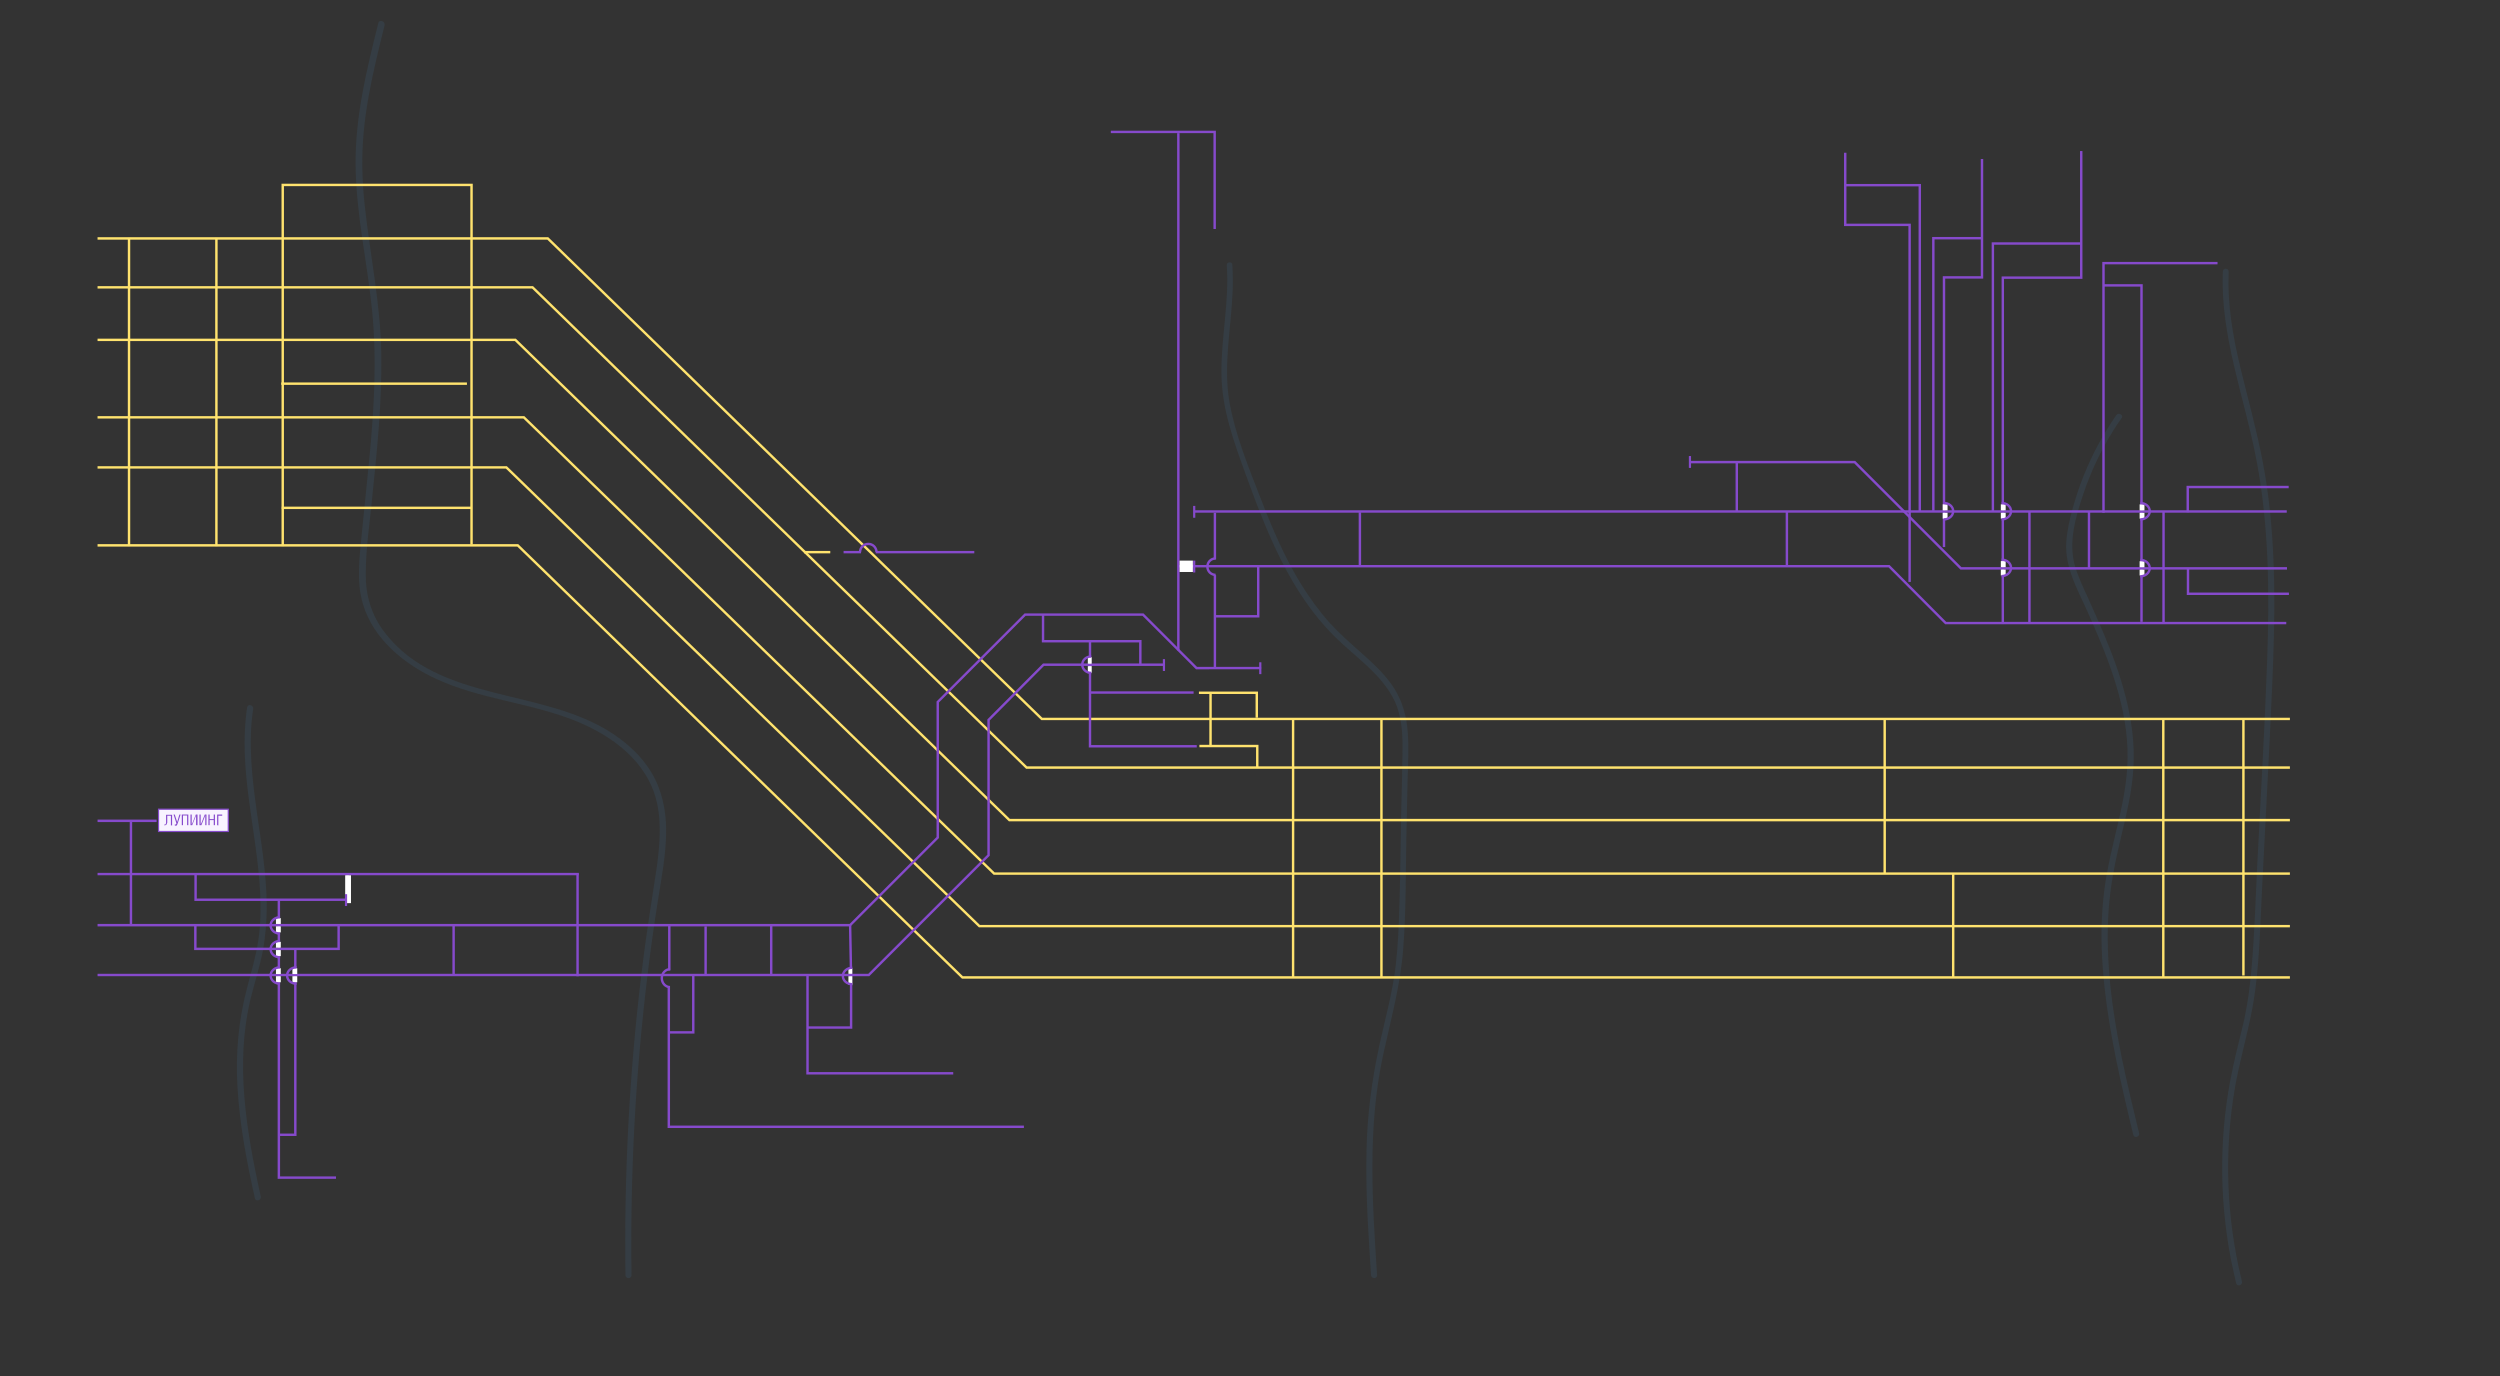 <?xml version="1.0" encoding="utf-8"?>
<!-- Generator: Adobe Illustrator 25.2.3, SVG Export Plug-In . SVG Version: 6.00 Build 0)  -->
<svg version="1.1" id="Layer_1" xmlns="http://www.w3.org/2000/svg" xmlns:xlink="http://www.w3.org/1999/xlink" x="0px" y="0px"
	 viewBox="0 0 1032.8 568.6" style="enable-background:new 0 0 1032.8 568.6;" xml:space="preserve">
<rect x="0" y="0" width="1032.8" height="568.6" fill="#333333" stroke="none"/>
<style type="text/css">
	.st0{fill:none;stroke:#864ACC;stroke-miterlimit:10;}
	.st1{opacity:0.1;}
	.st2{fill:#459CDE;}
	.st3{clip-path:url(#SVGID_2_);fill:none;stroke:#FFE36E;stroke-miterlimit:10;}
	.st4{clip-path:url(#SVGID_4_);fill:none;stroke:#FFE36E;stroke-miterlimit:10;}
	.st5{clip-path:url(#SVGID_6_);fill:none;stroke:#FFE36E;stroke-miterlimit:10;}
	.st6{clip-path:url(#SVGID_8_);fill:none;stroke:#FFE36E;stroke-miterlimit:10;}
	.st7{clip-path:url(#SVGID_10_);fill:none;stroke:#FFE36E;stroke-miterlimit:10;}
	.st8{clip-path:url(#SVGID_12_);fill:none;stroke:#FFE36E;stroke-miterlimit:10;}
	.st9{clip-path:url(#SVGID_14_);fill:none;stroke:#FFE36E;stroke-miterlimit:10;}
	.st10{clip-path:url(#SVGID_16_);fill:none;stroke:#FFE36E;stroke-miterlimit:10;}
	.st11{clip-path:url(#SVGID_18_);fill:none;stroke:#FFE36E;stroke-miterlimit:10;}
	.st12{clip-path:url(#SVGID_20_);fill:none;stroke:#FFE36E;stroke-miterlimit:10;}
	.st13{clip-path:url(#SVGID_22_);fill:none;stroke:#864ACC;stroke-miterlimit:10;}
	.st14{clip-path:url(#SVGID_24_);fill:none;stroke:#864ACC;stroke-miterlimit:10;}
	.st15{clip-path:url(#SVGID_26_);fill:none;stroke:#864ACC;stroke-miterlimit:10;}
	.st16{clip-path:url(#SVGID_28_);fill:none;stroke:#864ACC;stroke-miterlimit:10;}
	.st17{clip-path:url(#SVGID_30_);fill:none;stroke:#864ACC;stroke-miterlimit:10;}
	.st18{clip-path:url(#SVGID_32_);fill:none;stroke:#864ACC;stroke-miterlimit:10;}
	.st19{clip-path:url(#SVGID_32_);fill:#FFFFFF;}
	.st20{clip-path:url(#SVGID_34_);fill:none;stroke:#864ACC;stroke-miterlimit:10;}
	.st21{clip-path:url(#SVGID_36_);fill:none;stroke:#864ACC;stroke-miterlimit:10;}
	.st22{clip-path:url(#SVGID_38_);fill:none;stroke:#864ACC;stroke-miterlimit:10;}
	.st23{clip-path:url(#SVGID_40_);fill:none;stroke:#864ACC;stroke-miterlimit:10;}
	.st24{clip-path:url(#SVGID_44_);fill:none;stroke:#864ACC;stroke-miterlimit:10;}
	.st25{clip-path:url(#SVGID_46_);fill:none;stroke:#864ACC;stroke-miterlimit:10;}
	.st26{clip-path:url(#SVGID_48_);fill:none;stroke:#864ACC;stroke-miterlimit:10;}
	.st27{clip-path:url(#SVGID_50_);fill:none;stroke:#864ACC;stroke-miterlimit:10;}
	.st28{clip-path:url(#SVGID_52_);fill:none;stroke:#864ACC;stroke-miterlimit:10;}
	.st29{clip-path:url(#SVGID_54_);fill:none;stroke:#864ACC;stroke-miterlimit:10;}
	.st30{clip-path:url(#SVGID_56_);fill:none;stroke:#864ACC;stroke-miterlimit:10;}
	.st31{clip-path:url(#SVGID_60_);fill:none;stroke:#864ACC;stroke-miterlimit:10;}
	.st32{clip-path:url(#SVGID_62_);fill:none;stroke:#864ACC;stroke-miterlimit:10;}
	.st33{clip-path:url(#SVGID_64_);fill:none;stroke:#864ACC;stroke-miterlimit:10;}
	.st34{clip-path:url(#SVGID_66_);fill:none;stroke:#FFE36E;stroke-miterlimit:10;}
	.st35{clip-path:url(#SVGID_68_);fill:none;stroke:#864ACC;stroke-miterlimit:10;}
	.st36{clip-path:url(#SVGID_70_);fill:none;stroke:#864ACC;stroke-miterlimit:10;}
	.st37{clip-path:url(#SVGID_72_);fill:none;stroke:#864ACC;stroke-miterlimit:10;}
	.st38{clip-path:url(#SVGID_74_);fill:none;stroke:#FFE36E;stroke-miterlimit:10;}
	.st39{clip-path:url(#SVGID_76_);fill:none;stroke:#FFE36E;stroke-miterlimit:10;}
	.st40{clip-path:url(#SVGID_78_);fill:none;stroke:#FFE36E;stroke-miterlimit:10;}
	.st41{clip-path:url(#SVGID_80_);fill:none;stroke:#FFE36E;stroke-miterlimit:10;}
	.st42{clip-path:url(#SVGID_82_);fill:none;stroke:#FFE36E;stroke-miterlimit:10;}
	.st43{clip-path:url(#SVGID_84_);fill:none;stroke:#864ACC;stroke-miterlimit:10;}
	.st44{clip-path:url(#SVGID_86_);fill:none;stroke:#864ACC;stroke-miterlimit:10;}
	.st45{clip-path:url(#SVGID_88_);fill:none;stroke:#864ACC;stroke-miterlimit:10;}
	.st46{clip-path:url(#SVGID_90_);fill:none;stroke:#864ACC;stroke-miterlimit:10;}
	.st47{clip-path:url(#SVGID_92_);fill:none;stroke:#864ACC;stroke-miterlimit:10;}
	.st48{clip-path:url(#SVGID_94_);fill:none;stroke:#864ACC;stroke-miterlimit:10;}
	.st49{clip-path:url(#SVGID_96_);fill:none;stroke:#864ACC;stroke-miterlimit:10;}
	.st50{clip-path:url(#SVGID_98_);fill:none;stroke:#864ACC;stroke-miterlimit:10;}
	.st51{clip-path:url(#SVGID_100_);fill:none;stroke:#864ACC;stroke-miterlimit:10;}
	.st52{clip-path:url(#SVGID_102_);fill:none;stroke:#864ACC;stroke-miterlimit:10;}
	.st53{clip-path:url(#SVGID_104_);fill:none;stroke:#864ACC;stroke-miterlimit:10;}
	.st54{clip-path:url(#SVGID_106_);fill:none;stroke:#864ACC;stroke-miterlimit:10;}
	.st55{clip-path:url(#SVGID_108_);fill:none;stroke:#864ACC;stroke-miterlimit:10;}
	.st56{clip-path:url(#SVGID_110_);fill:none;stroke:#864ACC;stroke-miterlimit:10;}
	.st57{clip-path:url(#SVGID_112_);fill:none;stroke:#864ACC;stroke-miterlimit:10;}
	.st58{clip-path:url(#SVGID_114_);fill:none;stroke:#864ACC;stroke-miterlimit:10;}
	.st59{clip-path:url(#SVGID_116_);fill:none;stroke:#864ACC;stroke-miterlimit:10;}
	.st60{clip-path:url(#SVGID_118_);}
	.st61{clip-path:url(#SVGID_120_);fill:#FFFFFF;}
	.st62{clip-path:url(#SVGID_120_);fill:none;stroke:#864ACC;stroke-miterlimit:10;}
	.st63{clip-path:url(#SVGID_122_);fill:none;stroke:#864ACC;stroke-miterlimit:10;}
	.st64{clip-path:url(#SVGID_124_);fill:none;stroke:#864ACC;stroke-miterlimit:10;}
	.st65{clip-path:url(#SVGID_126_);fill:none;stroke:#FFE36E;stroke-miterlimit:10;}
	.st66{clip-path:url(#SVGID_128_);fill:none;stroke:#FFE36E;stroke-miterlimit:10;}
	.st67{clip-path:url(#SVGID_130_);fill:none;stroke:#FFE36E;stroke-miterlimit:10;}
	.st68{clip-path:url(#SVGID_132_);fill:none;stroke:#FFE36E;stroke-miterlimit:10;}
	.st69{clip-path:url(#SVGID_134_);fill:#FFFFFF;}
	.st70{clip-path:url(#SVGID_134_);fill:none;stroke:#864ACC;stroke-miterlimit:10;}
	.st71{fill:none;stroke:#FFE36E;stroke-miterlimit:10;}
	.st72{fill:#FFFFFF;}
	.st73{fill:#F8F3FF;}
	.st74{fill:none;stroke:#864ACC;stroke-width:0.5;stroke-miterlimit:10;}
	.st75{fill:#864ACC;}
</style>
<rect x="370.4" y="239.2" transform="matrix(6.123234e-17 -1 1 6.123234e-17 142.699 621.008)" class="st0" width="23" height="0"/>
<rect x="463.2" y="188.7" transform="matrix(6.123234e-17 -1 1 6.123234e-17 285.978 663.344)" class="st0" width="23" height="0"/>
<g class="st1">
	<g>
		<g>
			<path class="st2" d="M102.1,292.2c-3.9,25.9,4.2,51.3,5.4,77c0.3,6.4,0.2,12.9-0.8,19.3c-1,6.8-3,13.3-4.7,19.9
				c-3.5,13.3-4.7,26.9-3.9,40.6c0.9,15.5,3.8,30.9,7.2,46c0.3,1.6,2.8,0.9,2.4-0.7c-5.8-26.6-10.7-54.6-4.2-81.6
				c1.6-6.5,3.7-12.9,5-19.5c1.2-6.3,1.7-12.7,1.7-19.1c-0.1-12.8-2.2-25.4-4-38c-2-14.3-3.8-28.9-1.6-43.3
				C104.8,291.3,102.4,290.6,102.1,292.2L102.1,292.2z"/>
		</g>
	</g>
	<g>
		<g>
			<path class="st2" d="M156.3,9.5c-4.8,19.2-9.6,38.7-9.4,58.7c0.2,20.2,4.8,39.9,6.8,59.9c2.1,20.7,0.8,41.5-1.2,62.2
				c-1,10.3-2.1,20.6-3.1,30.9c-0.9,9.3-2.2,19.1,0.5,28.2c4.3,14.7,17.3,25.2,30.8,31.3c17.2,7.8,36.3,9.5,53.9,15.9
				c15.2,5.5,30.7,15.5,35.9,31.7c3,9.5,2.2,19.7,0.9,29.5c-1.5,10.2-3.2,20.4-4.6,30.6c-5.6,40.8-8.4,82-8.5,123.1
				c0,5.1,0,10.2,0.1,15.3c0,1.6,2.5,1.6,2.5,0c-0.6-41.4,1.6-82.8,6.6-123.9c1.2-10.3,2.7-20.6,4.3-30.9c1.5-9.5,3.4-19.1,3.4-28.8
				c0-8.4-1.7-16.8-6.1-24.1c-3.9-6.5-9.5-11.7-15.8-15.9c-28.8-19.2-71.7-12.6-94.3-41.8c-5.5-7.1-8-15.4-7.9-24.3
				c0-10,1.5-20,2.5-29.9c2.1-20.5,4.3-41.1,3.9-61.8c-0.4-20.3-4.6-40.1-6.8-60.3c-1.1-10-1.4-20-0.5-30
				c0.9-10.2,2.9-20.3,5.2-30.3c1.1-4.8,2.3-9.6,3.5-14.4C159.1,8.6,156.6,8,156.3,9.5L156.3,9.5z"/>
		</g>
	</g>
	<g>
		<g>
			<path class="st2" d="M506.8,109.6c1.1,15.1-2.4,30-2.2,45c0.2,14.6,5.2,28.1,10.1,41.6c8.7,23.9,18.4,48.8,36.9,67
				c8.4,8.3,19.2,15.3,24.5,26.3c3.2,6.7,3.4,14.3,3.3,21.6c-0.1,7.7-0.3,15.3-0.5,23c-0.3,15.5-0.4,31-1,46.5
				c-0.3,7.8-0.8,15.7-2,23.4c-1.2,7.4-3,14.6-4.7,21.9c-3.5,14.6-5.8,29.2-6.5,44.2c-0.6,15.2,0,30.3,1,45.5
				c0.2,3.8,0.5,7.5,0.7,11.2c0.1,1.6,2.6,1.6,2.5,0c-2-30.3-4-61,2.5-91c3.2-14.7,7.2-28.9,8.3-44c1.2-15.4,1-30.8,1.3-46.2
				c0.2-7.7,0.3-15.5,0.5-23.2c0.2-7.5,0.7-15.1-0.2-22.6c-0.8-6.3-2.9-12.2-6.6-17.3c-3.4-4.7-7.7-8.7-12-12.5
				c-4.6-4.1-9.2-8.1-13.3-12.6c-4.4-4.9-8.3-10.3-11.8-15.9c-6.9-11.2-12.1-23.4-16.8-35.6c-5-12.9-10.5-26.2-12.9-39.9
				c-2.6-15.1,0.7-30.2,1.3-45.3c0.2-3.7,0.1-7.4-0.1-11.2C509.2,108,506.7,108,506.8,109.6L506.8,109.6z"/>
		</g>
	</g>
	<g>
		<g>
			<path class="st2" d="M874.3,171.5c-5.4,7.7-9.9,16.1-13.4,24.8c-1.8,4.4-3.3,9-4.6,13.6c-1.3,4.7-2.4,9.5-2.7,14.4
				c-0.5,9.9,4.4,18.8,8.4,27.5c4.1,9.2,8.1,18.4,11.2,28c3.1,9.5,5.3,19.3,5.7,29.3c0.4,10.1-1.3,19.9-3.6,29.7
				c-2.3,10-4.9,19.8-6.1,30c-1.2,10.3-1.3,20.6-0.5,31c1.5,20.8,6,41.2,10.8,61.5c0.6,2.5,1.2,5,1.8,7.5c0.4,1.6,2.8,0.9,2.4-0.7
				c-4.9-20.2-9.8-40.5-11.9-61.2c-1-10.2-1.4-20.5-0.7-30.7c0.7-10.3,2.7-20.2,5.1-30.2c2.3-9.6,4.7-19.4,5.2-29.3
				c0.5-9.6-0.8-19.3-3.2-28.7c-2.4-9.4-5.8-18.5-9.6-27.4c-1.9-4.5-4-9.1-6-13.6c-2-4.4-4.2-8.9-5.5-13.6
				c-2.6-9.6,0.4-19.9,3.5-29.1c3-9,7-17.6,12-25.7c1.2-2,2.5-4,3.9-5.9C877.4,171.4,875.2,170.2,874.3,171.5L874.3,171.5z"/>
		</g>
	</g>
	<g>
		<g>
			<path class="st2" d="M918.3,112.2c-1.1,26.7,9,52,13.9,77.9c5.2,27.3,5.4,55.3,4.4,83c-1,28.2-2.7,56.4-4.1,84.5
				c-0.7,14-1.1,28.1-2.3,42c-0.6,7.1-1.5,14.2-3,21.3c-1.5,6.7-3.3,13.2-4.7,19.9c-5.7,26-5.9,53.1-0.9,79.3
				c0.7,3.3,1.4,6.7,2.2,10c0.4,1.6,2.8,0.9,2.4-0.7c-6.5-26.3-7.5-53.9-2.8-80.6c2.4-13.4,6.6-26.4,8.3-39.9
				c1.8-13.8,2.1-27.8,2.8-41.7c1.4-28.1,3-56.3,4.2-84.4c1.2-27.3,1.7-54.7-2.2-81.8c-1.9-13.3-5.2-26.3-8.5-39.3
				c-3.3-12.9-6.5-26-7.2-39.3c-0.2-3.3-0.2-6.7-0.1-10.1C920.8,110.6,918.3,110.6,918.3,112.2L918.3,112.2z"/>
		</g>
	</g>
</g>
<g id="LINES2">
	<g>
		<g>
			<defs>
				<rect id="SVGID_1_" x="40.3" y="56.6" width="905.7" height="442.6"/>
			</defs>
			<clipPath id="SVGID_2_">
				<use xlink:href="#SVGID_1_"  style="overflow:visible;"/>
			</clipPath>
			<polyline class="st3" points="40.3,98.5 226.3,98.5 430.4,297 946.1,297 			"/>
		</g>
		<g>
			<defs>
				<rect id="SVGID_3_" x="40.3" y="56.6" width="905.7" height="442.6"/>
			</defs>
			<clipPath id="SVGID_4_">
				<use xlink:href="#SVGID_3_"  style="overflow:visible;"/>
			</clipPath>
			<polyline class="st4" points="34,118.7 220,118.7 424.1,317.1 951,317.1 			"/>
		</g>
		<g>
			<defs>
				<rect id="SVGID_5_" x="40.3" y="56.6" width="905.7" height="442.6"/>
			</defs>
			<clipPath id="SVGID_6_">
				<use xlink:href="#SVGID_5_"  style="overflow:visible;"/>
			</clipPath>
			<polyline class="st5" points="26.9,140.4 212.9,140.4 417,338.8 948.8,338.8 			"/>
		</g>
		<g>
			<defs>
				<rect id="SVGID_7_" x="40.3" y="56.6" width="905.7" height="442.6"/>
			</defs>
			<clipPath id="SVGID_8_">
				<use xlink:href="#SVGID_7_"  style="overflow:visible;"/>
			</clipPath>
			<polyline class="st6" points="30.5,172.4 216.4,172.4 410.7,360.9 950.8,360.9 			"/>
		</g>
		<g>
			<defs>
				<rect id="SVGID_9_" x="40.3" y="56.6" width="905.7" height="442.6"/>
			</defs>
			<clipPath id="SVGID_10_">
				<use xlink:href="#SVGID_9_"  style="overflow:visible;"/>
			</clipPath>
			<polyline class="st7" points="23.2,193.1 209.2,193.1 404.6,382.6 950.7,382.6 			"/>
		</g>
		<g>
			<defs>
				<rect id="SVGID_11_" x="40.3" y="56.6" width="905.7" height="442.6"/>
			</defs>
			<clipPath id="SVGID_12_">
				<use xlink:href="#SVGID_11_"  style="overflow:visible;"/>
			</clipPath>
			<polyline class="st8" points="27.9,225.3 213.9,225.3 397.6,403.8 950.6,403.8 			"/>
		</g>
		<g>
			<defs>
				<rect id="SVGID_13_" x="40.3" y="56.6" width="905.7" height="442.6"/>
			</defs>
			<clipPath id="SVGID_14_">
				<use xlink:href="#SVGID_13_"  style="overflow:visible;"/>
			</clipPath>
			<line class="st9" x1="116.4" y1="209.8" x2="195" y2="209.8"/>
		</g>
		<g>
			<defs>
				<rect id="SVGID_15_" x="40.3" y="56.6" width="905.7" height="442.6"/>
			</defs>
			<clipPath id="SVGID_16_">
				<use xlink:href="#SVGID_15_"  style="overflow:visible;"/>
			</clipPath>
			<line class="st10" x1="53.3" y1="98.3" x2="53.3" y2="225.6"/>
		</g>
		<g>
			<defs>
				<rect id="SVGID_17_" x="40.3" y="56.6" width="905.7" height="442.6"/>
			</defs>
			<clipPath id="SVGID_18_">
				<use xlink:href="#SVGID_17_"  style="overflow:visible;"/>
			</clipPath>
			<line class="st11" x1="89.4" y1="98.3" x2="89.4" y2="225.6"/>
		</g>
		<g>
			<defs>
				<rect id="SVGID_19_" x="40.3" y="56.6" width="905.7" height="442.6"/>
			</defs>
			<clipPath id="SVGID_20_">
				<use xlink:href="#SVGID_19_"  style="overflow:visible;"/>
			</clipPath>
			<polyline class="st12" points="116.8,225.6 116.8,98.3 116.8,76.4 194.8,76.4 194.8,225 			"/>
		</g>
		<g>
			<defs>
				<rect id="SVGID_21_" x="40.3" y="56.6" width="905.7" height="442.6"/>
			</defs>
			<clipPath id="SVGID_22_">
				<use xlink:href="#SVGID_21_"  style="overflow:visible;"/>
			</clipPath>
			<path class="st13" d="M35.1,339.1c9.9,0,19.7,0,29.6,0"/>
		</g>
		<g>
			<defs>
				<rect id="SVGID_23_" x="40.3" y="56.6" width="905.7" height="442.6"/>
			</defs>
			<clipPath id="SVGID_24_">
				<use xlink:href="#SVGID_23_"  style="overflow:visible;"/>
			</clipPath>
			<path class="st14" d="M33.4,361.1c68.6,0,137.2,0,205.7,0"/>
		</g>
		<g>
			<defs>
				<rect id="SVGID_25_" x="40.3" y="56.6" width="905.7" height="442.6"/>
			</defs>
			<clipPath id="SVGID_26_">
				<use xlink:href="#SVGID_25_"  style="overflow:visible;"/>
			</clipPath>
			<path class="st15" d="M33.2,382.2c106,0,212,0,318,0l36.2-36.2v-56l36.1-36.1h48.7l22.1,22.1H521"/>
		</g>
		<g>
			<defs>
				<rect id="SVGID_27_" x="40.3" y="56.6" width="905.7" height="442.6"/>
			</defs>
			<clipPath id="SVGID_28_">
				<use xlink:href="#SVGID_27_"  style="overflow:visible;"/>
			</clipPath>
			<polyline class="st16" points="35.9,402.8 358.9,402.8 408.4,353.3 408.4,297.4 431.1,274.6 481.1,274.6 			"/>
		</g>
		<g>
			<defs>
				<rect id="SVGID_29_" x="40.3" y="56.6" width="905.7" height="442.6"/>
			</defs>
			<clipPath id="SVGID_30_">
				<use xlink:href="#SVGID_29_"  style="overflow:visible;"/>
			</clipPath>
			<line class="st17" x1="54.1" y1="339.1" x2="54.1" y2="382.2"/>
		</g>
		<g>
			<defs>
				<rect id="SVGID_31_" x="40.3" y="56.6" width="905.7" height="442.6"/>
			</defs>
			<clipPath id="SVGID_32_">
				<use xlink:href="#SVGID_31_"  style="overflow:visible;"/>
			</clipPath>
			<polyline class="st18" points="80.8,361.2 80.8,371.7 143.6,371.7 143.6,361.3 			"/>
			<rect x="142.6" y="361.6" class="st19" width="2.4" height="11.5"/>
		</g>
		<g>
			<defs>
				<rect id="SVGID_33_" x="40.3" y="56.6" width="905.7" height="442.6"/>
			</defs>
			<clipPath id="SVGID_34_">
				<use xlink:href="#SVGID_33_"  style="overflow:visible;"/>
			</clipPath>
			<polyline class="st20" points="80.7,382.2 80.7,392 139.9,392 139.9,382.3 			"/>
		</g>
		<g>
			<defs>
				<rect id="SVGID_35_" x="40.3" y="56.6" width="905.7" height="442.6"/>
			</defs>
			<clipPath id="SVGID_36_">
				<use xlink:href="#SVGID_35_"  style="overflow:visible;"/>
			</clipPath>
			<polyline class="st21" points="115.2,371.7 115.2,486.5 138.8,486.5 			"/>
		</g>
		<g>
			<defs>
				<rect id="SVGID_37_" x="40.3" y="56.6" width="905.7" height="442.6"/>
			</defs>
			<clipPath id="SVGID_38_">
				<use xlink:href="#SVGID_37_"  style="overflow:visible;"/>
			</clipPath>
			<polyline class="st22" points="122,392.1 122,468.8 115.4,468.8 			"/>
		</g>
		<g>
			<defs>
				<rect id="SVGID_39_" x="40.3" y="56.6" width="905.7" height="442.6"/>
			</defs>
			<clipPath id="SVGID_40_">
				<use xlink:href="#SVGID_39_"  style="overflow:visible;"/>
			</clipPath>
			<line class="st23" x1="187.4" y1="382" x2="187.4" y2="402.8"/>
		</g>
		<g>
			<defs>
				<rect id="SVGID_41_" x="40.3" y="56.6" width="905.7" height="442.6"/>
			</defs>
			<clipPath id="SVGID_42_">
				<use xlink:href="#SVGID_41_"  style="overflow:visible;"/>
			</clipPath>
		</g>
		<g>
			<defs>
				<rect id="SVGID_43_" x="40.3" y="56.6" width="905.7" height="442.6"/>
			</defs>
			<clipPath id="SVGID_44_">
				<use xlink:href="#SVGID_43_"  style="overflow:visible;"/>
			</clipPath>
			<line class="st24" x1="238.6" y1="360.8" x2="238.6" y2="403.3"/>
		</g>
		<g>
			<defs>
				<rect id="SVGID_45_" x="40.3" y="56.6" width="905.7" height="442.6"/>
			</defs>
			<clipPath id="SVGID_46_">
				<use xlink:href="#SVGID_45_"  style="overflow:visible;"/>
			</clipPath>
			<line class="st25" x1="276.5" y1="382" x2="276.5" y2="400.9"/>
		</g>
		<g>
			<defs>
				<rect id="SVGID_47_" x="40.3" y="56.6" width="905.7" height="442.6"/>
			</defs>
			<clipPath id="SVGID_48_">
				<use xlink:href="#SVGID_47_"  style="overflow:visible;"/>
			</clipPath>
			<line class="st26" x1="291.5" y1="382.7" x2="291.5" y2="403.2"/>
		</g>
		<g>
			<defs>
				<rect id="SVGID_49_" x="40.3" y="56.6" width="905.7" height="442.6"/>
			</defs>
			<clipPath id="SVGID_50_">
				<use xlink:href="#SVGID_49_"  style="overflow:visible;"/>
			</clipPath>
			<line class="st27" x1="318.6" y1="382.1" x2="318.6" y2="403.2"/>
		</g>
		<g>
			<defs>
				<rect id="SVGID_51_" x="40.3" y="56.6" width="905.7" height="442.6"/>
			</defs>
			<clipPath id="SVGID_52_">
				<use xlink:href="#SVGID_51_"  style="overflow:visible;"/>
			</clipPath>
			<polyline class="st28" points="333.6,402.6 333.6,443.4 393.8,443.4 			"/>
		</g>
		<g>
			<defs>
				<rect id="SVGID_53_" x="40.3" y="56.6" width="905.7" height="442.6"/>
			</defs>
			<clipPath id="SVGID_54_">
				<use xlink:href="#SVGID_53_"  style="overflow:visible;"/>
			</clipPath>
			<polyline class="st29" points="276.3,407.9 276.3,465.5 423,465.5 			"/>
		</g>
		<g>
			<defs>
				<rect id="SVGID_55_" x="40.3" y="56.6" width="905.7" height="442.6"/>
			</defs>
			<clipPath id="SVGID_56_">
				<use xlink:href="#SVGID_55_"  style="overflow:visible;"/>
			</clipPath>
			<polyline class="st30" points="286.4,402.8 286.4,426.5 276.1,426.5 			"/>
		</g>
		<g>
			<defs>
				<rect id="SVGID_57_" x="40.3" y="56.6" width="905.7" height="442.6"/>
			</defs>
			<clipPath id="SVGID_58_">
				<use xlink:href="#SVGID_57_"  style="overflow:visible;"/>
			</clipPath>
		</g>
		<g>
			<defs>
				<rect id="SVGID_59_" x="40.3" y="56.6" width="905.7" height="442.6"/>
			</defs>
			<clipPath id="SVGID_60_">
				<use xlink:href="#SVGID_59_"  style="overflow:visible;"/>
			</clipPath>
			<line class="st31" x1="402.5" y1="228.1" x2="361.8" y2="228.1"/>
		</g>
		<g>
			<defs>
				<rect id="SVGID_61_" x="40.3" y="56.6" width="905.7" height="442.6"/>
			</defs>
			<clipPath id="SVGID_62_">
				<use xlink:href="#SVGID_61_"  style="overflow:visible;"/>
			</clipPath>
			<path class="st32" d="M355.3,228.1c0-1.9,1.5-3.4,3.4-3.4s3.4,1.5,3.4,3.4"/>
		</g>
		<g>
			<defs>
				<rect id="SVGID_63_" x="40.3" y="56.6" width="905.7" height="442.6"/>
			</defs>
			<clipPath id="SVGID_64_">
				<use xlink:href="#SVGID_63_"  style="overflow:visible;"/>
			</clipPath>
			<path class="st33" d="M355.7,228.1c-5.5,0-7.2,0-7.2,0"/>
		</g>
		<g>
			<defs>
				<rect id="SVGID_65_" x="40.3" y="56.6" width="905.7" height="442.6"/>
			</defs>
			<clipPath id="SVGID_66_">
				<use xlink:href="#SVGID_65_"  style="overflow:visible;"/>
			</clipPath>
			<line class="st34" x1="332.2" y1="228.1" x2="343" y2="228.1"/>
		</g>
		<g>
			<defs>
				<rect id="SVGID_67_" x="40.3" y="56.6" width="905.7" height="442.6"/>
			</defs>
			<clipPath id="SVGID_68_">
				<use xlink:href="#SVGID_67_"  style="overflow:visible;"/>
			</clipPath>
			<polyline class="st35" points="430.9,254.1 430.9,264.9 449.9,264.9 450.3,264.9 471.1,264.9 471.1,274.7 			"/>
		</g>
		<g>
			<defs>
				<rect id="SVGID_69_" x="40.3" y="56.6" width="905.7" height="442.6"/>
			</defs>
			<clipPath id="SVGID_70_">
				<use xlink:href="#SVGID_69_"  style="overflow:visible;"/>
			</clipPath>
			<polyline class="st36" points="450.3,264.9 450.3,308.3 494.4,308.3 			"/>
		</g>
		<g>
			<defs>
				<rect id="SVGID_71_" x="40.3" y="56.6" width="905.7" height="442.6"/>
			</defs>
			<clipPath id="SVGID_72_">
				<use xlink:href="#SVGID_71_"  style="overflow:visible;"/>
			</clipPath>
			<line class="st37" x1="450.4" y1="286.1" x2="493.1" y2="286.1"/>
		</g>
		<g>
			<defs>
				<rect id="SVGID_73_" x="40.3" y="56.6" width="905.7" height="442.6"/>
			</defs>
			<clipPath id="SVGID_74_">
				<use xlink:href="#SVGID_73_"  style="overflow:visible;"/>
			</clipPath>
			<line class="st38" x1="534.2" y1="403.7" x2="534.2" y2="297"/>
		</g>
		<g>
			<defs>
				<rect id="SVGID_75_" x="40.3" y="56.6" width="905.7" height="442.6"/>
			</defs>
			<clipPath id="SVGID_76_">
				<use xlink:href="#SVGID_75_"  style="overflow:visible;"/>
			</clipPath>
			<line class="st39" x1="570.7" y1="403.7" x2="570.7" y2="297"/>
		</g>
		<g>
			<defs>
				<rect id="SVGID_77_" x="40.3" y="56.6" width="905.7" height="442.6"/>
			</defs>
			<clipPath id="SVGID_78_">
				<use xlink:href="#SVGID_77_"  style="overflow:visible;"/>
			</clipPath>
			<polyline class="st40" points="495.3,286.2 499.9,286.2 519.2,286.2 519.2,296.5 			"/>
		</g>
		<g>
			<defs>
				<rect id="SVGID_79_" x="40.3" y="56.6" width="905.7" height="442.6"/>
			</defs>
			<clipPath id="SVGID_80_">
				<use xlink:href="#SVGID_79_"  style="overflow:visible;"/>
			</clipPath>
			<line class="st41" x1="500.1" y1="286.5" x2="500.1" y2="307.9"/>
		</g>
		<g>
			<defs>
				<rect id="SVGID_81_" x="40.3" y="56.6" width="905.7" height="442.6"/>
			</defs>
			<clipPath id="SVGID_82_">
				<use xlink:href="#SVGID_81_"  style="overflow:visible;"/>
			</clipPath>
			<polyline class="st42" points="495.5,308.2 519.4,308.2 519.4,316.9 			"/>
		</g>
		<g>
			<defs>
				<rect id="SVGID_83_" x="40.3" y="56.6" width="905.7" height="442.6"/>
			</defs>
			<clipPath id="SVGID_84_">
				<use xlink:href="#SVGID_83_"  style="overflow:visible;"/>
			</clipPath>
			<polyline class="st43" points="762.3,63.1 762.3,92.9 788.9,92.9 788.9,240.4 			"/>
		</g>
		<g>
			<defs>
				<rect id="SVGID_85_" x="40.3" y="56.6" width="905.7" height="442.6"/>
			</defs>
			<clipPath id="SVGID_86_">
				<use xlink:href="#SVGID_85_"  style="overflow:visible;"/>
			</clipPath>
			<polyline class="st44" points="762.2,76.5 793.1,76.5 793.1,211.1 			"/>
		</g>
		<g>
			<defs>
				<rect id="SVGID_87_" x="40.3" y="56.6" width="905.7" height="442.6"/>
			</defs>
			<clipPath id="SVGID_88_">
				<use xlink:href="#SVGID_87_"  style="overflow:visible;"/>
			</clipPath>
			<polyline class="st45" points="818.8,65.7 818.8,97.7 818.8,114.6 803.1,114.6 803.1,226 			"/>
		</g>
		<g>
			<defs>
				<rect id="SVGID_89_" x="40.3" y="56.6" width="905.7" height="442.6"/>
			</defs>
			<clipPath id="SVGID_90_">
				<use xlink:href="#SVGID_89_"  style="overflow:visible;"/>
			</clipPath>
			<polyline class="st46" points="818.8,98.4 798.7,98.4 798.7,211 			"/>
		</g>
		<g>
			<defs>
				<rect id="SVGID_91_" x="40.3" y="56.6" width="905.7" height="442.6"/>
			</defs>
			<clipPath id="SVGID_92_">
				<use xlink:href="#SVGID_91_"  style="overflow:visible;"/>
			</clipPath>
			<polyline class="st47" points="859.8,62.4 859.8,114.7 827.4,114.7 827.4,257.8 			"/>
		</g>
		<g>
			<defs>
				<rect id="SVGID_93_" x="40.3" y="56.6" width="905.7" height="442.6"/>
			</defs>
			<clipPath id="SVGID_94_">
				<use xlink:href="#SVGID_93_"  style="overflow:visible;"/>
			</clipPath>
			<polyline class="st48" points="859.9,100.6 823.3,100.6 823.3,211.1 			"/>
		</g>
		<g>
			<defs>
				<rect id="SVGID_95_" x="40.3" y="56.6" width="905.7" height="442.6"/>
			</defs>
			<clipPath id="SVGID_96_">
				<use xlink:href="#SVGID_95_"  style="overflow:visible;"/>
			</clipPath>
			<line class="st49" x1="717.5" y1="190.8" x2="717.5" y2="211.1"/>
		</g>
		<g>
			<defs>
				<rect id="SVGID_97_" x="40.3" y="56.6" width="905.7" height="442.6"/>
			</defs>
			<clipPath id="SVGID_98_">
				<use xlink:href="#SVGID_97_"  style="overflow:visible;"/>
			</clipPath>
			<line class="st50" x1="738.2" y1="211.5" x2="738.2" y2="234.2"/>
		</g>
		<g>
			<defs>
				<rect id="SVGID_99_" x="40.3" y="56.6" width="905.7" height="442.6"/>
			</defs>
			<clipPath id="SVGID_100_">
				<use xlink:href="#SVGID_99_"  style="overflow:visible;"/>
			</clipPath>
			<polyline class="st51" points="916.1,108.7 869,108.7 869,117.9 869,211.8 			"/>
		</g>
		<g>
			<defs>
				<rect id="SVGID_101_" x="40.3" y="56.6" width="905.7" height="442.6"/>
			</defs>
			<clipPath id="SVGID_102_">
				<use xlink:href="#SVGID_101_"  style="overflow:visible;"/>
			</clipPath>
			<polyline class="st52" points="869,117.9 884.7,117.9 884.7,256.9 			"/>
		</g>
		<g>
			<defs>
				<rect id="SVGID_103_" x="40.3" y="56.6" width="905.7" height="442.6"/>
			</defs>
			<clipPath id="SVGID_104_">
				<use xlink:href="#SVGID_103_"  style="overflow:visible;"/>
			</clipPath>
			<line class="st53" x1="863" y1="211.5" x2="863" y2="234.9"/>
		</g>
		<g>
			<defs>
				<rect id="SVGID_105_" x="40.3" y="56.6" width="905.7" height="442.6"/>
			</defs>
			<clipPath id="SVGID_106_">
				<use xlink:href="#SVGID_105_"  style="overflow:visible;"/>
			</clipPath>
			<line class="st54" x1="838.4" y1="211.5" x2="838.4" y2="257.5"/>
		</g>
		<g>
			<defs>
				<rect id="SVGID_107_" x="40.3" y="56.6" width="905.7" height="442.6"/>
			</defs>
			<clipPath id="SVGID_108_">
				<use xlink:href="#SVGID_107_"  style="overflow:visible;"/>
			</clipPath>
			<line class="st55" x1="893.8" y1="211.3" x2="893.8" y2="257.1"/>
		</g>
		<g>
			<defs>
				<rect id="SVGID_109_" x="40.3" y="56.6" width="905.7" height="442.6"/>
			</defs>
			<clipPath id="SVGID_110_">
				<use xlink:href="#SVGID_109_"  style="overflow:visible;"/>
			</clipPath>
			<polyline class="st56" points="945.5,201.2 903.8,201.2 903.8,211.6 			"/>
		</g>
		<g>
			<defs>
				<rect id="SVGID_111_" x="40.3" y="56.6" width="905.7" height="442.6"/>
			</defs>
			<clipPath id="SVGID_112_">
				<use xlink:href="#SVGID_111_"  style="overflow:visible;"/>
			</clipPath>
			<polyline class="st57" points="903.9,234.8 903.9,245.3 945.6,245.3 			"/>
		</g>
		<g>
			<defs>
				<rect id="SVGID_113_" x="40.3" y="56.6" width="905.7" height="442.6"/>
			</defs>
			<clipPath id="SVGID_114_">
				<use xlink:href="#SVGID_113_"  style="overflow:visible;"/>
			</clipPath>
			<polyline class="st58" points="501.9,254.6 519.8,254.6 519.8,234.1 			"/>
		</g>
		<g>
			<defs>
				<rect id="SVGID_115_" x="40.3" y="56.6" width="905.7" height="442.6"/>
			</defs>
			<clipPath id="SVGID_116_">
				<use xlink:href="#SVGID_115_"  style="overflow:visible;"/>
			</clipPath>
			<line class="st59" x1="561.8" y1="211.6" x2="561.8" y2="233.6"/>
		</g>
		<g>
			<defs>
				<rect id="SVGID_117_" x="40.3" y="56.6" width="905.7" height="442.6"/>
			</defs>
			<clipPath id="SVGID_118_">
				<use xlink:href="#SVGID_117_"  style="overflow:visible;"/>
			</clipPath>
			<g class="st60">
				<line class="st0" x1="501.9" y1="211.8" x2="501.9" y2="231.1"/>
				<line class="st0" x1="501.9" y1="237.6" x2="501.9" y2="276.2"/>
				<path class="st0" d="M502.2,237.5c-1.9,0-3.4-1.5-3.4-3.4c0-1.9,1.5-3.4,3.4-3.4"/>
			</g>
		</g>
		<g>
			<defs>
				<rect id="SVGID_119_" x="40.3" y="56.6" width="905.7" height="442.6"/>
			</defs>
			<clipPath id="SVGID_120_">
				<use xlink:href="#SVGID_119_"  style="overflow:visible;"/>
			</clipPath>
			<rect x="449.4" y="271.5" class="st61" width="1.6" height="2.7"/>
			<rect x="449.4" y="275.2" class="st61" width="1.6" height="2.7"/>
			<path class="st62" d="M450.8,278c-2,0-3.7-1.5-3.7-3.4s1.6-3.4,3.7-3.4"/>
		</g>
		<g>
			<defs>
				<rect id="SVGID_121_" x="40.3" y="56.6" width="905.7" height="442.6"/>
			</defs>
			<clipPath id="SVGID_122_">
				<use xlink:href="#SVGID_121_"  style="overflow:visible;"/>
			</clipPath>
			<path class="st63" d="M276.8,407.8c-1.9,0-3.4-1.7-3.4-3.7s1.5-3.7,3.4-3.7"/>
		</g>
		<g>
			<defs>
				<rect id="SVGID_123_" x="40.3" y="56.6" width="905.7" height="442.6"/>
			</defs>
			<clipPath id="SVGID_124_">
				<use xlink:href="#SVGID_123_"  style="overflow:visible;"/>
			</clipPath>
			<polyline class="st64" points="351.2,382.2 351.6,403.2 351.6,424.5 333.6,424.5 			"/>
		</g>
		<g>
			<defs>
				<rect id="SVGID_125_" x="40.3" y="56.6" width="905.7" height="442.6"/>
			</defs>
			<clipPath id="SVGID_126_">
				<use xlink:href="#SVGID_125_"  style="overflow:visible;"/>
			</clipPath>
			<line class="st65" x1="806.9" y1="361.1" x2="806.9" y2="403.7"/>
		</g>
		<g>
			<defs>
				<rect id="SVGID_127_" x="40.3" y="56.6" width="905.7" height="442.6"/>
			</defs>
			<clipPath id="SVGID_128_">
				<use xlink:href="#SVGID_127_"  style="overflow:visible;"/>
			</clipPath>
			<line class="st66" x1="893.7" y1="297.1" x2="893.7" y2="403.8"/>
		</g>
		<g>
			<defs>
				<rect id="SVGID_129_" x="40.3" y="56.6" width="905.7" height="442.6"/>
			</defs>
			<clipPath id="SVGID_130_">
				<use xlink:href="#SVGID_129_"  style="overflow:visible;"/>
			</clipPath>
			<line class="st67" x1="926.8" y1="296.8" x2="926.8" y2="403"/>
		</g>
		<g>
			<defs>
				<rect id="SVGID_131_" x="40.3" y="56.6" width="905.7" height="442.6"/>
			</defs>
			<clipPath id="SVGID_132_">
				<use xlink:href="#SVGID_131_"  style="overflow:visible;"/>
			</clipPath>
			<line class="st68" x1="778.6" y1="296.8" x2="778.6" y2="361"/>
		</g>
		<g>
			<defs>
				<rect id="SVGID_133_" x="39.8" y="56.6" width="905.7" height="442.6"/>
			</defs>
			<clipPath id="SVGID_134_">
				<use xlink:href="#SVGID_133_"  style="overflow:visible;"/>
			</clipPath>
			<rect x="350.5" y="400" class="st69" width="1.6" height="2.3"/>
			<rect x="350.5" y="403.3" class="st69" width="1.6" height="3.5"/>
			<path class="st70" d="M352.1,406.6c-2.2,0-3.9-1.5-3.9-3.4s1.8-3.4,3.9-3.4"/>
		</g>
	</g>
	<line class="st71" x1="192.9" y1="158.5" x2="116.2" y2="158.5"/>
	<polyline class="st0" points="458.9,54.5 501.8,54.5 501.8,94.6 	"/>
	<polyline class="st0" points="486.8,55 486.8,233.1 486.8,268.7 	"/>
	<polyline class="st0" points="486.8,233.9 780.4,233.9 803.8,257.4 944.5,257.4 	"/>
	<rect x="487.3" y="231.6" class="st72" width="5.5" height="4.7"/>
	<polyline class="st0" points="698.2,190.9 766.2,190.9 810.1,234.8 944.8,234.8 	"/>
	<line class="st0" x1="493.4" y1="211.3" x2="944.7" y2="211.3"/>
</g>
<g>
	<rect x="65.5" y="334.3" class="st73" width="28.8" height="9.2"/>
	<rect x="65.5" y="334.3" class="st74" width="28.8" height="9.2"/>
	<g>
		<path class="st75" d="M67.9,341v-0.4c0.1,0,0.1,0,0.2,0c0.1,0,0.1,0,0.2,0s0.1,0,0.1-0.1c0,0,0.1-0.1,0.1-0.2c0-0.1,0-0.1,0.1-0.2
			c0-0.1,0-0.2,0-0.3s0-0.2,0-0.4s0-0.3,0-0.4s0-0.3,0-0.5v-1.9h2.5v4.4h-0.5v-4h-1.5v1.8c0,0.1,0,0.2,0,0.3s0,0.2,0,0.3
			s0,0.3,0,0.4c0,0.1,0,0.2-0.1,0.3c0,0.1-0.1,0.2-0.1,0.3s-0.1,0.2-0.1,0.2s-0.1,0.1-0.2,0.2c-0.1,0-0.1,0.1-0.2,0.1
			c-0.1,0-0.2,0-0.3,0C68.1,341,68,341,67.9,341z"/>
		<path class="st75" d="M71.7,336.5h0.5l1,3.1l0.9-3.1h0.5l-1.2,3.7c-0.1,0.3-0.2,0.5-0.3,0.7s-0.3,0.2-0.5,0.2
			c-0.2,0-0.3,0-0.4-0.1v-0.4c0.1,0,0.2,0,0.3,0c0.1,0,0.2,0,0.2-0.1s0.1-0.2,0.2-0.3L71.7,336.5z"/>
		<path class="st75" d="M75.1,340.9v-4.4h2.7v4.4h-0.5v-4h-1.7v4H75.1z"/>
		<path class="st75" d="M78.7,340.9v-4.4h0.5v3.6c0,0.1,0,0.3,0,0.5h0c0,0,0-0.1,0.1-0.2c0-0.1,0-0.1,0.1-0.2s0-0.1,0.1-0.2l1.4-3.5
			h0.7v4.4H81v-3.5c0-0.1,0-0.4,0-0.7h0c-0.1,0.3-0.1,0.6-0.2,0.7l-1.4,3.5H78.7z"/>
		<path class="st75" d="M82.4,340.9v-4.4h0.5v3.6c0,0.1,0,0.3,0,0.5h0c0,0,0-0.1,0.1-0.2c0-0.1,0-0.1,0.1-0.2s0-0.1,0.1-0.2l1.4-3.5
			h0.7v4.4h-0.5v-3.5c0-0.1,0-0.4,0-0.7h0c-0.1,0.3-0.1,0.6-0.2,0.7l-1.4,3.5H82.4z"/>
		<path class="st75" d="M86.1,340.9v-4.4h0.5v1.9h1.7v-1.9h0.5v4.4h-0.5v-2.1h-1.7v2.1H86.1z"/>
		<path class="st75" d="M89.7,340.9v-4.4h2.1v0.5h-1.6v4L89.7,340.9L89.7,340.9z"/>
	</g>
</g>
<rect x="499.3" y="94.6" class="st0" width="4.9" height="0"/>
<rect x="474.7" y="177.7" class="st0" width="12" height="0"/>
<rect x="471.7" y="200.2" class="st0" width="6" height="0"/>
<rect x="492.9" y="209" class="st75" width="0.9" height="4.9"/>
<rect x="492.9" y="231.6" class="st75" width="0.9" height="4.9"/>
<rect x="520.2" y="273.6" class="st75" width="0.9" height="4.9"/>
<rect x="697.7" y="188.4" class="st75" width="0.9" height="4.9"/>
<rect x="480.4" y="272.3" class="st75" width="0.9" height="4.9"/>
<rect x="142.5" y="369.4" class="st75" width="0.9" height="4.9"/>
<g>
	<rect x="114" y="400" class="st72" width="2" height="2.4"/>
	<rect x="114" y="403.3" class="st72" width="2" height="2.5"/>
	<path class="st0" d="M115.7,406.4c-2.2,0-3.9-1.5-3.9-3.4s1.8-3.4,3.9-3.4"/>
</g>
<g>
	<rect x="114" y="389.1" class="st72" width="2" height="2.4"/>
	<rect x="114" y="392.5" class="st72" width="2" height="2.5"/>
	<path class="st0" d="M115.7,395.5c-2.2,0-3.9-1.5-3.9-3.4s1.8-3.4,3.9-3.4"/>
</g>
<g>
	<rect x="114" y="379.3" class="st72" width="2" height="2.4"/>
	<rect x="114" y="382.7" class="st72" width="2" height="2.5"/>
	<path class="st0" d="M115.7,385.7c-2.2,0-3.9-1.5-3.9-3.4s1.8-3.4,3.9-3.4"/>
</g>
<g>
	<rect x="120.8" y="400" class="st72" width="2" height="2.4"/>
	<rect x="120.8" y="403.3" class="st72" width="2" height="2.5"/>
	<path class="st0" d="M122.5,406.4c-2.2,0-3.9-1.5-3.9-3.4s1.8-3.4,3.9-3.4"/>
</g>
<g>
	
		<rect x="883.8" y="211.8" transform="matrix(-1 -8.936464e-11 8.936464e-11 -1 1769.716 426.065)" class="st72" width="2" height="2.4"/>
	
		<rect x="883.8" y="208.3" transform="matrix(-1 -8.981139e-11 8.981139e-11 -1 1769.719 419.164)" class="st72" width="2" height="2.5"/>
	<path class="st0" d="M884.2,207.8c2.2,0,3.9,1.5,3.9,3.4s-1.8,3.4-3.9,3.4"/>
</g>
<g>
	
		<rect x="883.8" y="235.3" transform="matrix(-1 -8.936464e-11 8.936464e-11 -1 1769.716 473.045)" class="st72" width="2" height="2.4"/>
	
		<rect x="883.8" y="231.8" transform="matrix(-1 -8.981139e-11 8.981139e-11 -1 1769.719 466.144)" class="st72" width="2" height="2.5"/>
	<path class="st0" d="M884.2,231.3c2.2,0,3.9,1.5,3.9,3.4s-1.8,3.4-3.9,3.4"/>
</g>
<g>
	
		<rect x="826.5" y="211.8" transform="matrix(-1 -8.981139e-11 8.981139e-11 -1 1655.082 426.048)" class="st72" width="2" height="2.4"/>
	
		<rect x="826.5" y="208.3" transform="matrix(-1 -8.981139e-11 8.981139e-11 -1 1655.084 419.147)" class="st72" width="2" height="2.5"/>
	<path class="st0" d="M826.9,207.8c2.2,0,3.9,1.5,3.9,3.4s-1.8,3.4-3.9,3.4"/>
</g>
<g>
	
		<rect x="802.6" y="211.8" transform="matrix(-1 -8.981139e-11 8.981139e-11 -1 1607.17 426.048)" class="st72" width="2" height="2.4"/>
	
		<rect x="802.6" y="208.3" transform="matrix(-1 -8.981139e-11 8.981139e-11 -1 1607.173 419.147)" class="st72" width="2" height="2.5"/>
	<path class="st0" d="M803,207.8c2.2,0,3.9,1.5,3.9,3.4s-1.8,3.4-3.9,3.4"/>
</g>
<g>
	
		<rect x="826.5" y="235.3" transform="matrix(-1 -8.981139e-11 8.981139e-11 -1 1655.082 473.003)" class="st72" width="2" height="2.4"/>
	
		<rect x="826.5" y="231.8" transform="matrix(-1 -8.981139e-11 8.981139e-11 -1 1655.084 466.102)" class="st72" width="2" height="2.5"/>
	<path class="st0" d="M826.9,231.2c2.2,0,3.9,1.5,3.9,3.4s-1.8,3.4-3.9,3.4"/>
</g>
</svg>
